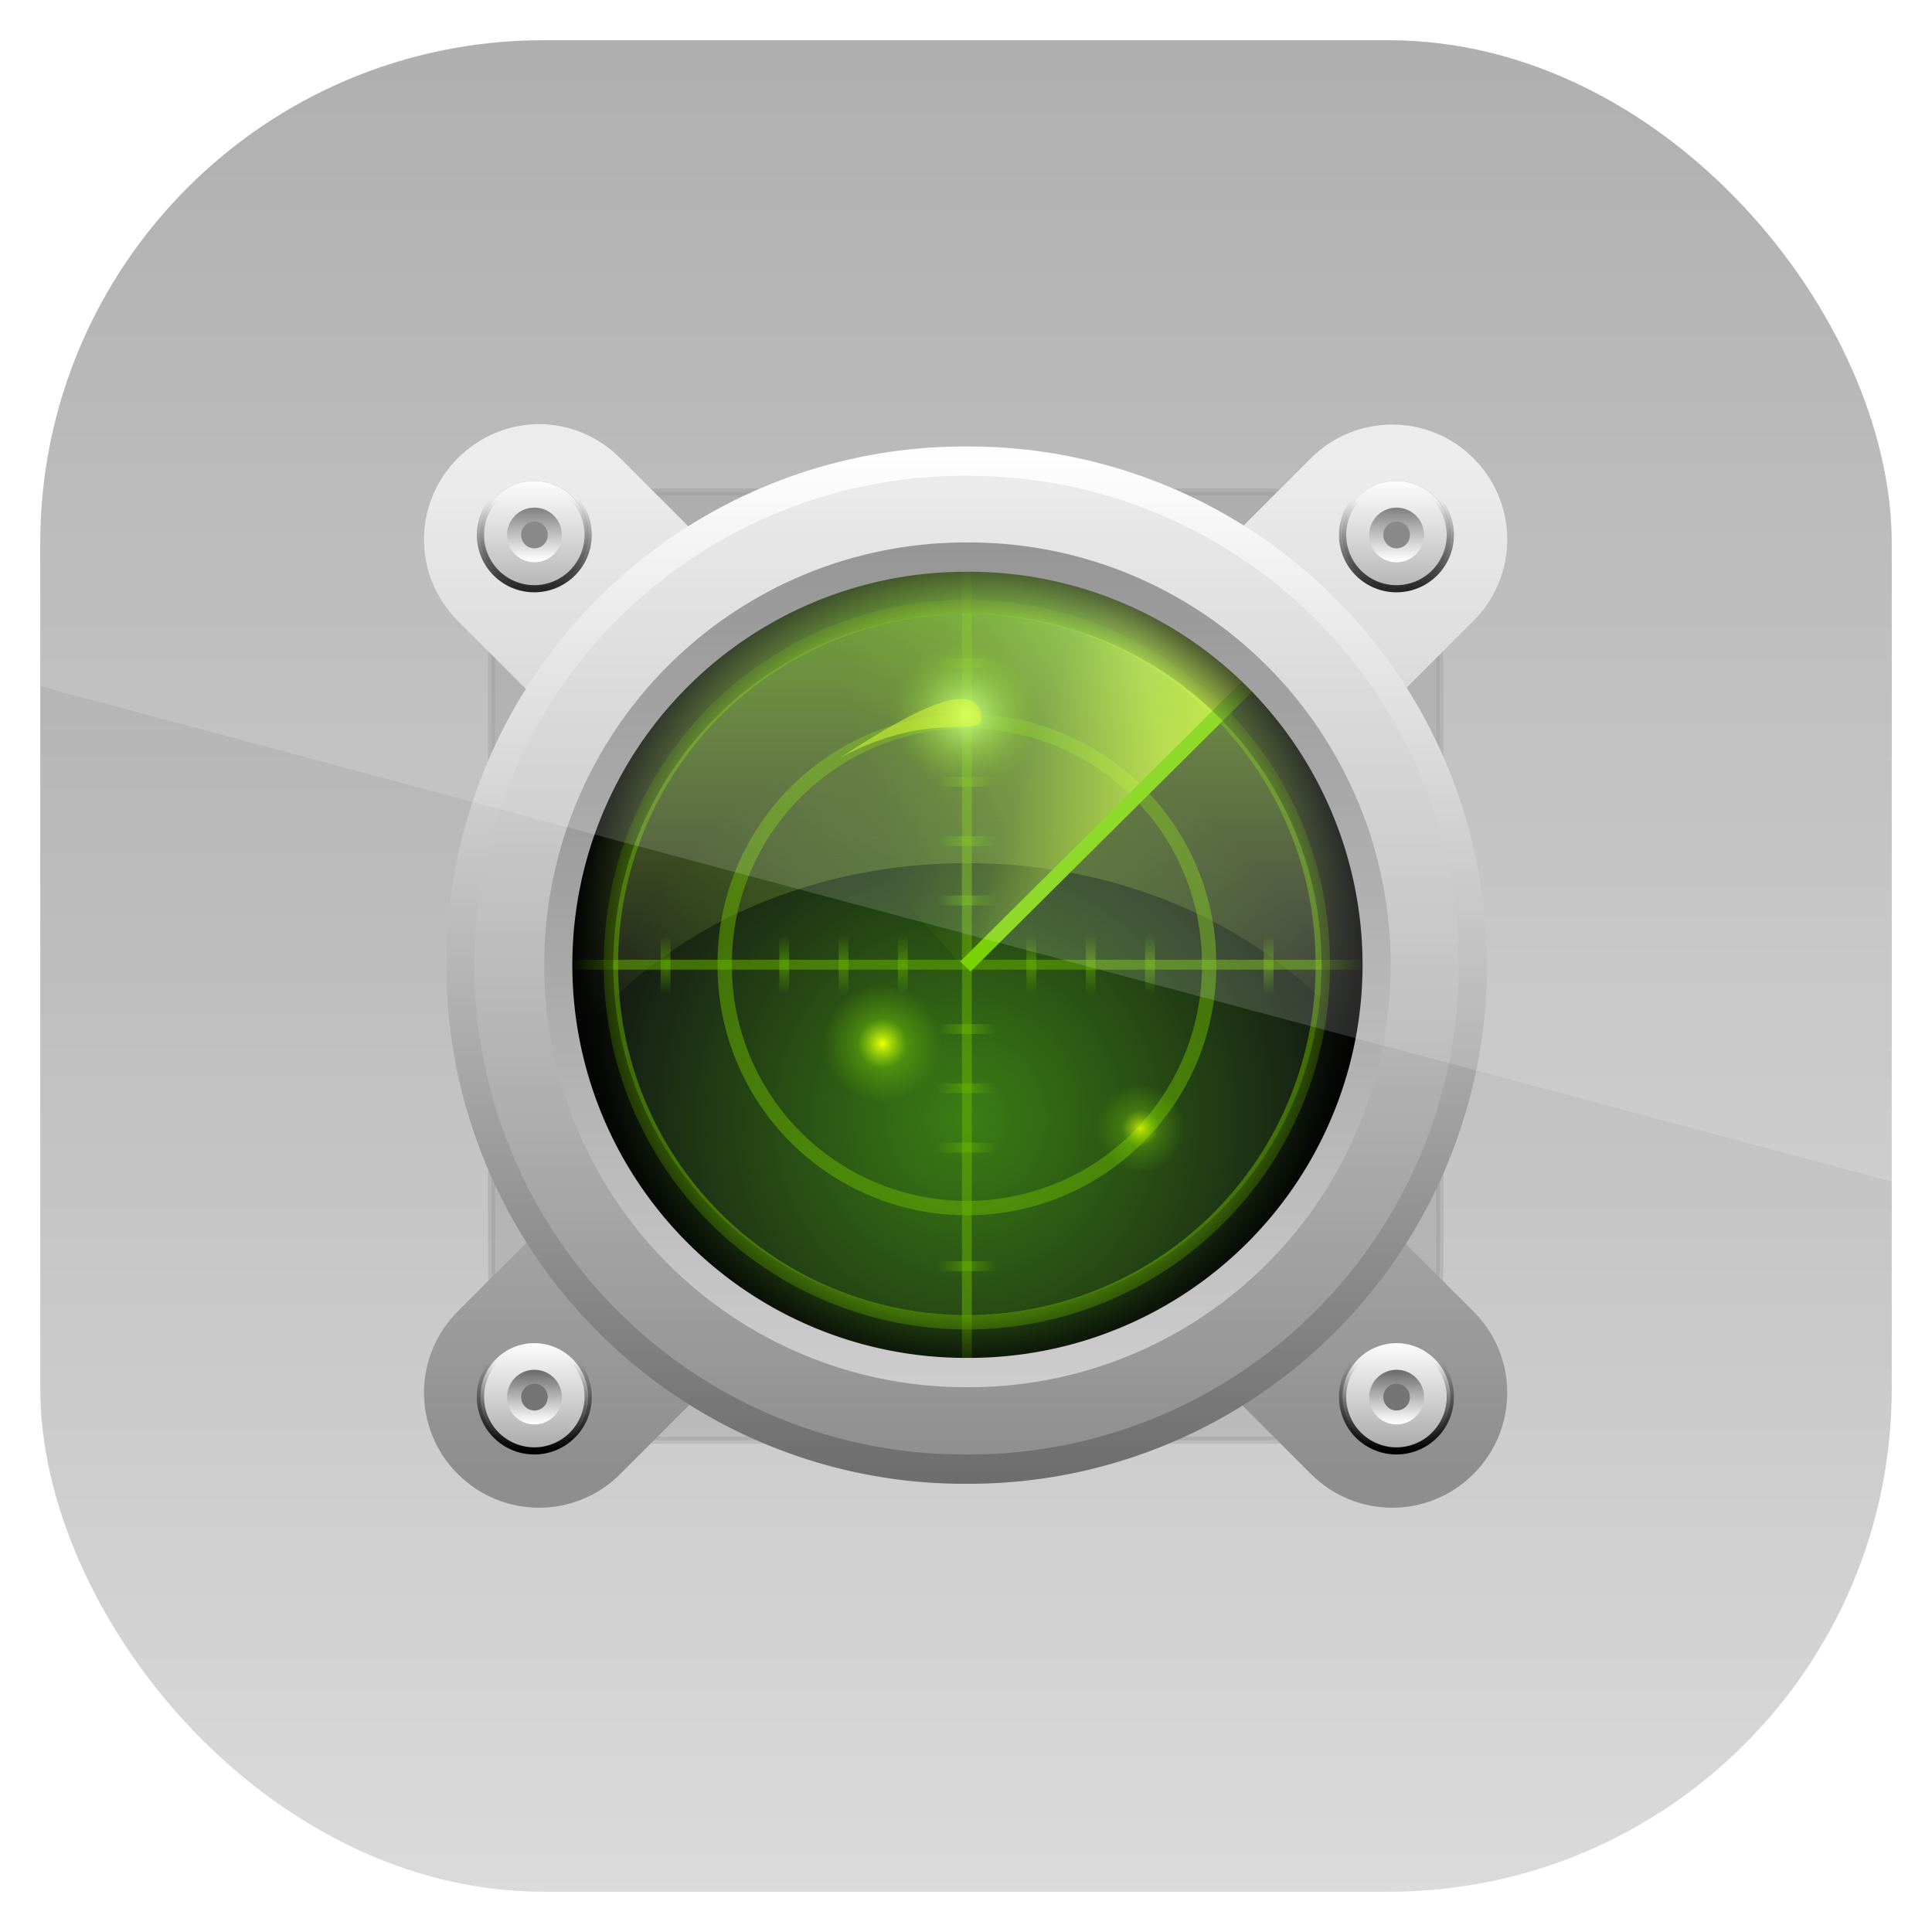 <?xml version="1.0" encoding="UTF-8" standalone="no"?>
<!-- Created with Inkscape (http://www.inkscape.org/) -->

<svg
   xmlns:dc="http://purl.org/dc/elements/1.1/"
   xmlns:cc="http://creativecommons.org/ns#"
   xmlns:rdf="http://www.w3.org/1999/02/22-rdf-syntax-ns#"
   xmlns:svg="http://www.w3.org/2000/svg"
   xmlns="http://www.w3.org/2000/svg"
   xmlns:xlink="http://www.w3.org/1999/xlink"
   xmlns:sodipodi="http://sodipodi.sourceforge.net/DTD/sodipodi-0.dtd"
   xmlns:inkscape="http://www.inkscape.org/namespaces/inkscape"
   width="96"
   height="96"
   id="svg11037"
   version="1.1"
   inkscape:version="0.48.3.1 r9886"
   sodipodi:docname="gnome-nettool.svg">
  <defs
     id="defs11039">
    <linearGradient
       y2="1046.1"
       x2="48"
       y1="962.622"
       x1="48"
       gradientTransform="matrix(1.15,0,0,1.15,-7.2,-150.653)"
       gradientUnits="userSpaceOnUse"
       id="linearGradient3886"
       xlink:href="#linearGradient3795"
       inkscape:collect="always" />
    <linearGradient
       id="linearGradient3795">
      <stop
         style="stop-color:#13a6fd;stop-opacity:1;"
         offset="0"
         id="stop3797" />
      <stop
         style="stop-color:#2975b6;stop-opacity:1;"
         offset="1"
         id="stop3799" />
    </linearGradient>
    <linearGradient
       y2="1046.1"
       x2="48"
       y1="962.622"
       x1="48"
       gradientTransform="matrix(1.15,0,0,1.15,-7.2,-150.653)"
       gradientUnits="userSpaceOnUse"
       id="linearGradient11642"
       xlink:href="#linearGradient5979"
       inkscape:collect="always" />
    <linearGradient
       id="linearGradient5979"
       y2="902.36"
       gradientUnits="userSpaceOnUse"
       x2="48"
       gradientTransform="translate(0,-7.8516e-6)"
       y1="1052.4"
       x1="48">
      <stop
         id="stop3189-8"
         style="stop-color:#a0a0a0"
         offset="0" />
      <stop
         id="stop3191-6"
         style="stop-color:#dcdcdc"
         offset="1" />
    </linearGradient>
    <linearGradient
       y2="902.36"
       x2="48"
       y1="1052.4"
       x1="48"
       gradientTransform="translate(-95.477,19.97)"
       gradientUnits="userSpaceOnUse"
       id="linearGradient3124"
       xlink:href="#linearGradient5979"
       inkscape:collect="always" />
    <clipPath
       id="clipPath3613-40">
      <rect
         id="rect3615-8"
         style="fill:#ffffff"
         rx="6"
         ry="6"
         height="84"
         width="84"
         y="6"
         x="6" />
    </clipPath>
    <filter
       id="filter3794-51"
       width="1.384"
       y="-0.192"
       x="-0.192"
       height="1.384"
       color-interpolation-filters="sRGB">
      <feGaussianBlur
         id="feGaussianBlur3796-662"
         stdDeviation="5.28" />
    </filter>
    <radialGradient
       id="radialGradient4133"
       gradientUnits="userSpaceOnUse"
       cy="88.987"
       cx="64.134"
       gradientTransform="matrix(0.839,6.6474e-8,-6.789e-8,0.856,10.352,12.774)"
       r="39.753">
      <stop
         id="stop3457-1"
         style="stop-color:#3b7e15"
         offset="0" />
      <stop
         id="stop3459-9"
         style="stop-color:#131813"
         offset="1" />
    </radialGradient>
    <linearGradient
       id="linearGradient3665"
       x1="58.102"
       gradientUnits="userSpaceOnUse"
       y1="15.531"
       gradientTransform="matrix(0.688,0,0,0.814,4.055,1.642)"
       x2="58.102"
       y2="61.944">
      <stop
         id="stop3661"
         style="stop-color:#6fde00;stop-opacity:.742"
         offset="0" />
      <stop
         id="stop3663-6"
         style="stop-color:#e3ff77;stop-opacity:0"
         offset="1" />
    </linearGradient>
    <radialGradient
       id="radialGradient3791-3"
       xlink:href="#linearGradient3567"
       gradientUnits="userSpaceOnUse"
       cy="59.5"
       cx="64"
       gradientTransform="matrix(1,0,0,1.374,0,-24.273)"
       r="3" />
    <linearGradient
       id="linearGradient3567">
      <stop
         id="stop3569-4"
         style="stop-color:#6ab700"
         offset="0" />
      <stop
         id="stop3571-8"
         style="stop-color:#6ab700;stop-opacity:0"
         offset="1" />
    </linearGradient>
    <radialGradient
       id="radialGradient3793"
       xlink:href="#linearGradient3567"
       gradientUnits="userSpaceOnUse"
       cy="59.5"
       cx="64"
       gradientTransform="matrix(1,0,0,1.374,0,-30.273)"
       r="3" />
    <linearGradient
       id="linearGradient3151">
      <stop
         id="stop3153"
         style="stop-color:#6ab700"
         offset="0" />
      <stop
         id="stop3155"
         style="stop-color:#6ab700;stop-opacity:0"
         offset="1" />
    </linearGradient>
    <radialGradient
       id="radialGradient3795"
       xlink:href="#linearGradient3567"
       gradientUnits="userSpaceOnUse"
       cy="59.5"
       cx="64"
       gradientTransform="matrix(1,0,0,1.374,0,-36.273)"
       r="3" />
    <linearGradient
       id="linearGradient3158">
      <stop
         id="stop3160"
         style="stop-color:#6ab700"
         offset="0" />
      <stop
         id="stop3162"
         style="stop-color:#6ab700;stop-opacity:0"
         offset="1" />
    </linearGradient>
    <radialGradient
       id="radialGradient3797"
       xlink:href="#linearGradient3567"
       gradientUnits="userSpaceOnUse"
       cy="59.5"
       cx="64"
       gradientTransform="matrix(1,0,0,1.374,0,-48.273)"
       r="3" />
    <linearGradient
       id="linearGradient3165">
      <stop
         id="stop3167"
         style="stop-color:#6ab700"
         offset="0" />
      <stop
         id="stop3169"
         style="stop-color:#6ab700;stop-opacity:0"
         offset="1" />
    </linearGradient>
    <radialGradient
       id="radialGradient3799"
       xlink:href="#linearGradient3567"
       gradientUnits="userSpaceOnUse"
       cy="59.5"
       cx="64"
       gradientTransform="matrix(1,0,0,1.374,0,-11.273)"
       r="3" />
    <linearGradient
       id="linearGradient3172">
      <stop
         id="stop3174"
         style="stop-color:#6ab700"
         offset="0" />
      <stop
         id="stop3176"
         style="stop-color:#6ab700;stop-opacity:0"
         offset="1" />
    </linearGradient>
    <radialGradient
       id="radialGradient3801"
       xlink:href="#linearGradient3567"
       gradientUnits="userSpaceOnUse"
       cy="59.5"
       cx="64"
       gradientTransform="matrix(1,0,0,1.374,0,-5.272)"
       r="3" />
    <linearGradient
       id="linearGradient3179">
      <stop
         id="stop3181"
         style="stop-color:#6ab700"
         offset="0" />
      <stop
         id="stop3183"
         style="stop-color:#6ab700;stop-opacity:0"
         offset="1" />
    </linearGradient>
    <radialGradient
       id="radialGradient3803"
       xlink:href="#linearGradient3567"
       gradientUnits="userSpaceOnUse"
       cy="59.5"
       cx="64"
       gradientTransform="matrix(1,0,0,1.374,0,0.727)"
       r="3" />
    <linearGradient
       id="linearGradient3186">
      <stop
         id="stop3188"
         style="stop-color:#6ab700"
         offset="0" />
      <stop
         id="stop3190"
         style="stop-color:#6ab700;stop-opacity:0"
         offset="1" />
    </linearGradient>
    <radialGradient
       id="radialGradient3805"
       xlink:href="#linearGradient3567"
       gradientUnits="userSpaceOnUse"
       cy="59.5"
       cx="64"
       gradientTransform="matrix(1,0,0,1.374,0,12.727)"
       r="3" />
    <linearGradient
       id="linearGradient3193">
      <stop
         id="stop3195"
         style="stop-color:#6ab700"
         offset="0" />
      <stop
         id="stop3197"
         style="stop-color:#6ab700;stop-opacity:0"
         offset="1" />
    </linearGradient>
    <radialGradient
       id="radialGradient3199"
       xlink:href="#linearGradient3567"
       gradientUnits="userSpaceOnUse"
       cy="59.5"
       cx="64"
       gradientTransform="matrix(1,0,0,1.374,0,-24.273)"
       r="3" />
    <linearGradient
       id="linearGradient3201">
      <stop
         id="stop3203"
         style="stop-color:#6ab700"
         offset="0" />
      <stop
         id="stop3205"
         style="stop-color:#6ab700;stop-opacity:0"
         offset="1" />
    </linearGradient>
    <radialGradient
       id="radialGradient3207"
       xlink:href="#linearGradient3567"
       gradientUnits="userSpaceOnUse"
       cy="59.5"
       cx="64"
       gradientTransform="matrix(1,0,0,1.374,0,-30.273)"
       r="3" />
    <linearGradient
       id="linearGradient3209">
      <stop
         id="stop3211"
         style="stop-color:#6ab700"
         offset="0" />
      <stop
         id="stop3213"
         style="stop-color:#6ab700;stop-opacity:0"
         offset="1" />
    </linearGradient>
    <radialGradient
       id="radialGradient3215"
       xlink:href="#linearGradient3567"
       gradientUnits="userSpaceOnUse"
       cy="59.5"
       cx="64"
       gradientTransform="matrix(1,0,0,1.374,0,-36.273)"
       r="3" />
    <linearGradient
       id="linearGradient3217">
      <stop
         id="stop3219"
         style="stop-color:#6ab700"
         offset="0" />
      <stop
         id="stop3221"
         style="stop-color:#6ab700;stop-opacity:0"
         offset="1" />
    </linearGradient>
    <radialGradient
       id="radialGradient3223"
       xlink:href="#linearGradient3567"
       gradientUnits="userSpaceOnUse"
       cy="59.5"
       cx="64"
       gradientTransform="matrix(1,0,0,1.374,0,-48.273)"
       r="3" />
    <linearGradient
       id="linearGradient3225">
      <stop
         id="stop3227"
         style="stop-color:#6ab700"
         offset="0" />
      <stop
         id="stop3229"
         style="stop-color:#6ab700;stop-opacity:0"
         offset="1" />
    </linearGradient>
    <radialGradient
       id="radialGradient3231"
       xlink:href="#linearGradient3567"
       gradientUnits="userSpaceOnUse"
       cy="59.5"
       cx="64"
       gradientTransform="matrix(1,0,0,1.374,0,-11.273)"
       r="3" />
    <linearGradient
       id="linearGradient3233">
      <stop
         id="stop3235"
         style="stop-color:#6ab700"
         offset="0" />
      <stop
         id="stop3237"
         style="stop-color:#6ab700;stop-opacity:0"
         offset="1" />
    </linearGradient>
    <radialGradient
       id="radialGradient3239"
       xlink:href="#linearGradient3567"
       gradientUnits="userSpaceOnUse"
       cy="59.5"
       cx="64"
       gradientTransform="matrix(1,0,0,1.374,0,-5.272)"
       r="3" />
    <linearGradient
       id="linearGradient3241">
      <stop
         id="stop3243"
         style="stop-color:#6ab700"
         offset="0" />
      <stop
         id="stop3245"
         style="stop-color:#6ab700;stop-opacity:0"
         offset="1" />
    </linearGradient>
    <radialGradient
       id="radialGradient3247"
       xlink:href="#linearGradient3567"
       gradientUnits="userSpaceOnUse"
       cy="59.5"
       cx="64"
       gradientTransform="matrix(1,0,0,1.374,0,0.727)"
       r="3" />
    <linearGradient
       id="linearGradient3249">
      <stop
         id="stop3251"
         style="stop-color:#6ab700"
         offset="0" />
      <stop
         id="stop3253"
         style="stop-color:#6ab700;stop-opacity:0"
         offset="1" />
    </linearGradient>
    <radialGradient
       id="radialGradient3255"
       xlink:href="#linearGradient3567"
       gradientUnits="userSpaceOnUse"
       cy="59.5"
       cx="64"
       gradientTransform="matrix(1,0,0,1.374,0,12.727)"
       r="3" />
    <linearGradient
       id="linearGradient3257">
      <stop
         id="stop3259"
         style="stop-color:#6ab700"
         offset="0" />
      <stop
         id="stop3261"
         style="stop-color:#6ab700;stop-opacity:0"
         offset="1" />
    </linearGradient>
    <radialGradient
       id="radialGradient3807"
       xlink:href="#linearGradient3677"
       gradientUnits="userSpaceOnUse"
       cy="81.276"
       cx="76.208"
       r="2.749" />
    <linearGradient
       id="linearGradient3677">
      <stop
         id="stop3679"
         style="stop-color:#ecff07"
         offset="0" />
      <stop
         id="stop3687"
         style="stop-color:#93f503;stop-opacity:.289"
         offset=".419" />
      <stop
         id="stop3681"
         style="stop-color:#88eb00;stop-opacity:0"
         offset="1" />
    </linearGradient>
    <radialGradient
       id="radialGradient3268"
       xlink:href="#linearGradient3677"
       gradientUnits="userSpaceOnUse"
       cy="81.276"
       cx="76.208"
       r="2.749" />
    <linearGradient
       id="linearGradient3270">
      <stop
         id="stop3272"
         style="stop-color:#ecff07"
         offset="0" />
      <stop
         id="stop3274"
         style="stop-color:#93f503;stop-opacity:.289"
         offset=".419" />
      <stop
         id="stop3276"
         style="stop-color:#88eb00;stop-opacity:0"
         offset="1" />
    </linearGradient>
    <linearGradient
       id="linearGradient3699"
       x1="48.103"
       xlink:href="#linearGradient3701"
       gradientUnits="userSpaceOnUse"
       x2="69.852"
       y1="90.907"
       y2="76.775" />
    <linearGradient
       id="linearGradient3701">
      <stop
         id="stop3703"
         style="stop-color:#c0ff67"
         offset="0" />
      <stop
         id="stop3705"
         style="stop-color:#68b300;stop-opacity:0"
         offset="1" />
    </linearGradient>
    <radialGradient
       id="radialGradient3709"
       cx="76.208"
       xlink:href="#linearGradient3701"
       gradientUnits="userSpaceOnUse"
       cy="81.276"
       r="2.749" />
    <linearGradient
       id="linearGradient3283">
      <stop
         id="stop3285"
         style="stop-color:#c0ff67"
         offset="0" />
      <stop
         id="stop3287"
         style="stop-color:#68b300;stop-opacity:0"
         offset="1" />
    </linearGradient>
    <filter
       id="filter3737"
       width="1.255"
       y="-0.307"
       x="-0.127"
       height="1.614"
       color-interpolation-filters="sRGB">
      <feGaussianBlur
         id="feGaussianBlur3739"
         stdDeviation="0.756" />
    </filter>
    <linearGradient
       id="linearGradient3735"
       y2="95.403"
       gradientUnits="userSpaceOnUse"
       y1="95.349"
       x2="64.134"
       x1="48.639">
      <stop
         id="stop3731-0"
         style="stop-color:#d9ff13"
         offset="0" />
      <stop
         id="stop3733"
         style="stop-color:#d9ff13;stop-opacity:0"
         offset="1" />
    </linearGradient>
    <radialGradient
       id="radialGradient10324"
       gradientUnits="userSpaceOnUse"
       cy="65.809"
       cx="64.134"
       gradientTransform="matrix(1,-0.007,0.006,0.983,-0.397,1.56)"
       r="51.056">
      <stop
         id="stop4707"
         style="stop-opacity:0"
         offset="0" />
      <stop
         id="stop4713"
         style="stop-opacity:0"
         offset=".816" />
      <stop
         id="stop4709"
         offset="1" />
    </radialGradient>
    <linearGradient
       id="linearGradient10326"
       y2="64"
       gradientUnits="userSpaceOnUse"
       x2="115"
       gradientTransform="matrix(0,-0.688,0.688,0,4.055,91.945)"
       y1="64"
       x1="13">
      <stop
         id="stop3193-6"
         style="stop-color:#8e8e8e"
         offset="0" />
      <stop
         id="stop3195-0"
         style="stop-color:#e9e9e9"
         offset="1" />
    </linearGradient>
    <linearGradient
       id="linearGradient10328"
       y2="65.809"
       xlink:href="#linearGradient3199-85"
       gradientUnits="userSpaceOnUse"
       x2="112.61"
       y1="65.809"
       x1="15.657" />
    <linearGradient
       id="linearGradient3199-85">
      <stop
         id="stop3201-3"
         style="stop-color:#6d6d6d"
         offset="0" />
      <stop
         id="stop3203-9"
         style="stop-color:#fff"
         offset="1" />
    </linearGradient>
    <linearGradient
       id="linearGradient10330"
       y2="65.809"
       gradientUnits="userSpaceOnUse"
       x2="112.57"
       y1="65.809"
       x1="15.701">
      <stop
         id="stop3260-41"
         style="stop-color:#848484"
         offset="0" />
      <stop
         id="stop3262-5"
         style="stop-color:#cdcdcd"
         offset="1" />
    </linearGradient>
    <radialGradient
       id="radialGradient3809"
       xlink:href="#linearGradient3276"
       gradientUnits="userSpaceOnUse"
       cy="22.181"
       cx="22.723"
       gradientTransform="matrix(0.688,0,0,0.677,7.415,7.544)"
       r="3.742" />
    <linearGradient
       id="linearGradient3276">
      <stop
         id="stop3278"
         style="stop-color:#fff"
         offset="0" />
      <stop
         id="stop3280"
         style="stop-color:#a5a5a5"
         offset="1" />
    </linearGradient>
    <linearGradient
       id="linearGradient3811-4"
       y2="21.092"
       xlink:href="#linearGradient3276"
       gradientUnits="userSpaceOnUse"
       y1="21.092"
       x2="19.766"
       x1="27.734" />
    <linearGradient
       id="linearGradient3313">
      <stop
         id="stop3315"
         style="stop-color:#fff"
         offset="0" />
      <stop
         id="stop3317"
         style="stop-color:#a5a5a5"
         offset="1" />
    </linearGradient>
    <linearGradient
       id="linearGradient3813"
       y2="23.371"
       xlink:href="#linearGradient3410"
       gradientUnits="userSpaceOnUse"
       y1="23.371"
       x2="26.162"
       x1="20" />
    <linearGradient
       id="linearGradient3410">
      <stop
         id="stop3412"
         offset="0" />
      <stop
         id="stop3414"
         style="stop-opacity:0"
         offset="1" />
    </linearGradient>
    <linearGradient
       id="linearGradient3815-4"
       y2="23.371"
       xlink:href="#linearGradient3199-85"
       gradientUnits="userSpaceOnUse"
       y1="23.371"
       x2="28.485"
       x1="19" />
    <linearGradient
       id="linearGradient3324">
      <stop
         id="stop3326"
         style="stop-color:#6d6d6d"
         offset="0" />
      <stop
         id="stop3328"
         style="stop-color:#fff"
         offset="1" />
    </linearGradient>
    <radialGradient
       id="radialGradient3330"
       xlink:href="#linearGradient3276"
       gradientUnits="userSpaceOnUse"
       cy="22.181"
       cx="22.723"
       gradientTransform="matrix(0.688,0,0,0.677,7.415,7.544)"
       r="3.742" />
    <linearGradient
       id="linearGradient3332">
      <stop
         id="stop3334"
         style="stop-color:#fff"
         offset="0" />
      <stop
         id="stop3336"
         style="stop-color:#a5a5a5"
         offset="1" />
    </linearGradient>
    <linearGradient
       id="linearGradient3338"
       y2="21.092"
       xlink:href="#linearGradient3276"
       gradientUnits="userSpaceOnUse"
       y1="21.092"
       x2="19.766"
       x1="27.734" />
    <linearGradient
       id="linearGradient3340">
      <stop
         id="stop3342"
         style="stop-color:#fff"
         offset="0" />
      <stop
         id="stop3344"
         style="stop-color:#a5a5a5"
         offset="1" />
    </linearGradient>
    <linearGradient
       id="linearGradient3346"
       y2="23.371"
       xlink:href="#linearGradient3410"
       gradientUnits="userSpaceOnUse"
       y1="23.371"
       x2="26.162"
       x1="20" />
    <linearGradient
       id="linearGradient3348">
      <stop
         id="stop3350"
         offset="0" />
      <stop
         id="stop3352"
         style="stop-opacity:0"
         offset="1" />
    </linearGradient>
    <linearGradient
       id="linearGradient3354"
       y2="23.371"
       xlink:href="#linearGradient3199-85"
       gradientUnits="userSpaceOnUse"
       y1="23.371"
       x2="28.485"
       x1="19" />
    <linearGradient
       id="linearGradient3356">
      <stop
         id="stop3358"
         style="stop-color:#6d6d6d"
         offset="0" />
      <stop
         id="stop3360"
         style="stop-color:#fff"
         offset="1" />
    </linearGradient>
    <radialGradient
       id="radialGradient3362"
       xlink:href="#linearGradient3276"
       gradientUnits="userSpaceOnUse"
       cy="22.181"
       cx="22.723"
       gradientTransform="matrix(0.688,0,0,0.677,7.415,7.544)"
       r="3.742" />
    <linearGradient
       id="linearGradient3364">
      <stop
         id="stop3366"
         style="stop-color:#fff"
         offset="0" />
      <stop
         id="stop3368"
         style="stop-color:#a5a5a5"
         offset="1" />
    </linearGradient>
    <linearGradient
       id="linearGradient3370"
       y2="21.092"
       xlink:href="#linearGradient3276"
       gradientUnits="userSpaceOnUse"
       y1="21.092"
       x2="19.766"
       x1="27.734" />
    <linearGradient
       id="linearGradient3372">
      <stop
         id="stop3374"
         style="stop-color:#fff"
         offset="0" />
      <stop
         id="stop3376"
         style="stop-color:#a5a5a5"
         offset="1" />
    </linearGradient>
    <linearGradient
       id="linearGradient3378"
       y2="23.371"
       xlink:href="#linearGradient3410"
       gradientUnits="userSpaceOnUse"
       y1="23.371"
       x2="26.162"
       x1="20" />
    <linearGradient
       id="linearGradient3380">
      <stop
         id="stop3382"
         offset="0" />
      <stop
         id="stop3384"
         style="stop-opacity:0"
         offset="1" />
    </linearGradient>
    <linearGradient
       id="linearGradient3386"
       y2="23.371"
       xlink:href="#linearGradient3199-85"
       gradientUnits="userSpaceOnUse"
       y1="23.371"
       x2="28.485"
       x1="19" />
    <linearGradient
       id="linearGradient3388">
      <stop
         id="stop3390"
         style="stop-color:#6d6d6d"
         offset="0" />
      <stop
         id="stop3392"
         style="stop-color:#fff"
         offset="1" />
    </linearGradient>
    <radialGradient
       id="radialGradient3394"
       xlink:href="#linearGradient3276"
       gradientUnits="userSpaceOnUse"
       cy="22.181"
       cx="22.723"
       gradientTransform="matrix(0.688,0,0,0.677,7.415,7.544)"
       r="3.742" />
    <linearGradient
       id="linearGradient3396">
      <stop
         id="stop3398"
         style="stop-color:#fff"
         offset="0" />
      <stop
         id="stop3400"
         style="stop-color:#a5a5a5"
         offset="1" />
    </linearGradient>
    <linearGradient
       id="linearGradient3402"
       y2="21.092"
       xlink:href="#linearGradient3276"
       gradientUnits="userSpaceOnUse"
       y1="21.092"
       x2="19.766"
       x1="27.734" />
    <linearGradient
       id="linearGradient3404">
      <stop
         id="stop3406"
         style="stop-color:#fff"
         offset="0" />
      <stop
         id="stop3408"
         style="stop-color:#a5a5a5"
         offset="1" />
    </linearGradient>
    <linearGradient
       id="linearGradient3411"
       y2="23.371"
       xlink:href="#linearGradient3410"
       gradientUnits="userSpaceOnUse"
       y1="23.371"
       x2="26.162"
       x1="20" />
    <linearGradient
       id="linearGradient3413">
      <stop
         id="stop3415"
         offset="0" />
      <stop
         id="stop3417"
         style="stop-opacity:0"
         offset="1" />
    </linearGradient>
    <linearGradient
       id="linearGradient3419"
       y2="23.371"
       xlink:href="#linearGradient3199-85"
       gradientUnits="userSpaceOnUse"
       y1="23.371"
       x2="28.485"
       x1="19" />
    <linearGradient
       id="linearGradient3421">
      <stop
         id="stop3423"
         style="stop-color:#6d6d6d"
         offset="0" />
      <stop
         id="stop3425"
         style="stop-color:#fff"
         offset="1" />
    </linearGradient>
    <radialGradient
       r="3"
       cy="59.5"
       cx="64"
       gradientTransform="matrix(1,0,0,1.374,0,-24.273)"
       gradientUnits="userSpaceOnUse"
       id="radialGradient3486"
       xlink:href="#linearGradient3567"
       inkscape:collect="always" />
    <radialGradient
       r="3"
       cy="59.5"
       cx="64"
       gradientTransform="matrix(1,0,0,1.374,0,-30.273)"
       gradientUnits="userSpaceOnUse"
       id="radialGradient3488"
       xlink:href="#linearGradient3567"
       inkscape:collect="always" />
    <radialGradient
       r="3"
       cy="59.5"
       cx="64"
       gradientTransform="matrix(1,0,0,1.374,0,-36.273)"
       gradientUnits="userSpaceOnUse"
       id="radialGradient3490"
       xlink:href="#linearGradient3567"
       inkscape:collect="always" />
    <radialGradient
       r="3"
       cy="59.5"
       cx="64"
       gradientTransform="matrix(1,0,0,1.374,0,-48.273)"
       gradientUnits="userSpaceOnUse"
       id="radialGradient3492"
       xlink:href="#linearGradient3567"
       inkscape:collect="always" />
    <radialGradient
       r="3"
       cy="59.5"
       cx="64"
       gradientTransform="matrix(1,0,0,1.374,0,-11.273)"
       gradientUnits="userSpaceOnUse"
       id="radialGradient3494"
       xlink:href="#linearGradient3567"
       inkscape:collect="always" />
    <radialGradient
       r="3"
       cy="59.5"
       cx="64"
       gradientTransform="matrix(1,0,0,1.374,0,-5.272)"
       gradientUnits="userSpaceOnUse"
       id="radialGradient3496"
       xlink:href="#linearGradient3567"
       inkscape:collect="always" />
    <radialGradient
       r="3"
       cy="59.5"
       cx="64"
       gradientTransform="matrix(1,0,0,1.374,0,0.727)"
       gradientUnits="userSpaceOnUse"
       id="radialGradient3498"
       xlink:href="#linearGradient3567"
       inkscape:collect="always" />
    <radialGradient
       r="3"
       cy="59.5"
       cx="64"
       gradientTransform="matrix(1,0,0,1.374,0,12.727)"
       gradientUnits="userSpaceOnUse"
       id="radialGradient3500"
       xlink:href="#linearGradient3567"
       inkscape:collect="always" />
    <radialGradient
       r="2.749"
       cy="81.276"
       cx="76.208"
       gradientUnits="userSpaceOnUse"
       id="radialGradient3502"
       xlink:href="#linearGradient3677"
       inkscape:collect="always" />
    <radialGradient
       r="3.742"
       cy="22.181"
       cx="22.723"
       gradientTransform="matrix(0.688,0,0,0.677,7.415,7.544)"
       gradientUnits="userSpaceOnUse"
       id="radialGradient3504"
       xlink:href="#linearGradient3276"
       inkscape:collect="always" />
    <linearGradient
       y2="21.092"
       x2="19.766"
       y1="21.092"
       x1="27.734"
       gradientUnits="userSpaceOnUse"
       id="linearGradient3506"
       xlink:href="#linearGradient3276"
       inkscape:collect="always" />
    <linearGradient
       y2="23.371"
       x2="26.162"
       y1="23.371"
       x1="20"
       gradientUnits="userSpaceOnUse"
       id="linearGradient3508"
       xlink:href="#linearGradient3410"
       inkscape:collect="always" />
    <linearGradient
       y2="23.371"
       x2="28.485"
       y1="23.371"
       x1="19"
       gradientUnits="userSpaceOnUse"
       id="linearGradient3510"
       xlink:href="#linearGradient3199-85"
       inkscape:collect="always" />
    <radialGradient
       r="3.742"
       cy="22.181"
       cx="22.723"
       gradientTransform="matrix(0.688,0,0,0.677,7.415,7.544)"
       gradientUnits="userSpaceOnUse"
       id="radialGradient3512"
       xlink:href="#linearGradient3276"
       inkscape:collect="always" />
    <linearGradient
       y2="21.092"
       x2="19.766"
       y1="21.092"
       x1="27.734"
       gradientUnits="userSpaceOnUse"
       id="linearGradient3514"
       xlink:href="#linearGradient3276"
       inkscape:collect="always" />
    <linearGradient
       y2="23.371"
       x2="26.162"
       y1="23.371"
       x1="20"
       gradientUnits="userSpaceOnUse"
       id="linearGradient3516"
       xlink:href="#linearGradient3410"
       inkscape:collect="always" />
    <linearGradient
       y2="23.371"
       x2="28.485"
       y1="23.371"
       x1="19"
       gradientUnits="userSpaceOnUse"
       id="linearGradient3518"
       xlink:href="#linearGradient3199-85"
       inkscape:collect="always" />
    <radialGradient
       r="3.742"
       cy="22.181"
       cx="22.723"
       gradientTransform="matrix(0.688,0,0,0.677,7.415,7.544)"
       gradientUnits="userSpaceOnUse"
       id="radialGradient3520"
       xlink:href="#linearGradient3276"
       inkscape:collect="always" />
    <linearGradient
       y2="21.092"
       x2="19.766"
       y1="21.092"
       x1="27.734"
       gradientUnits="userSpaceOnUse"
       id="linearGradient3522"
       xlink:href="#linearGradient3276"
       inkscape:collect="always" />
    <linearGradient
       y2="23.371"
       x2="26.162"
       y1="23.371"
       x1="20"
       gradientUnits="userSpaceOnUse"
       id="linearGradient3524"
       xlink:href="#linearGradient3410"
       inkscape:collect="always" />
    <linearGradient
       y2="23.371"
       x2="28.485"
       y1="23.371"
       x1="19"
       gradientUnits="userSpaceOnUse"
       id="linearGradient3526"
       xlink:href="#linearGradient3199-85"
       inkscape:collect="always" />
    <clipPath
       clipPathUnits="userSpaceOnUse"
       id="clipPath3009">
      <path
         id="path3011"
         d="m -2,956.362 -96,0 0,33.562 96,25.687 0,-59.25 z"
         style="opacity:0.15;fill:#ffffff;fill-opacity:1;stroke:none"
         inkscape:connector-curvature="0" />
    </clipPath>
  </defs>
  <sodipodi:namedview
     id="base"
     pagecolor="#ffffff"
     bordercolor="#666666"
     borderopacity="1.0"
     inkscape:pageopacity="0.0"
     inkscape:pageshadow="2"
     inkscape:zoom="3.959798"
     inkscape:cx="33.538031"
     inkscape:cy="59.964634"
     inkscape:document-units="px"
     inkscape:current-layer="layer1"
     showgrid="false"
     inkscape:window-width="1280"
     inkscape:window-height="750"
     inkscape:window-x="0"
     inkscape:window-y="22"
     inkscape:window-maximized="1"
     showguides="true"
     inkscape:guide-bbox="true">
    <sodipodi:guide
       orientation="0,1"
       position="-24.749,0"
       id="guide11064" />
    <sodipodi:guide
       orientation="0,1"
       position="-23.234,96"
       id="guide11066" />
    <sodipodi:guide
       orientation="1,0"
       position="0,54.801"
       id="guide11068" />
    <sodipodi:guide
       orientation="1,0"
       position="96,51.013"
       id="guide11070" />
    <sodipodi:guide
       orientation="0,1"
       position="-18.94,48"
       id="guide11072" />
    <sodipodi:guide
       orientation="1,0"
       position="48,79.297"
       id="guide11074" />
    <sodipodi:guide
       orientation="1,0"
       position="2,75.509"
       id="guide11076" />
    <sodipodi:guide
       orientation="0,1"
       position="-77.277,2"
       id="guide11078" />
    <sodipodi:guide
       orientation="1,0"
       position="94,77.782"
       id="guide11080" />
    <sodipodi:guide
       orientation="0,1"
       position="-65.912,94"
       id="guide11082" />
  </sodipodi:namedview>
  <g
     inkscape:label="Layer 1"
     inkscape:groupmode="layer"
     id="layer1"
     transform="translate(0,-956.362)">
    <rect
       x="2"
       y="958.362"
       width="92"
       height="92"
       style="fill:url(#linearGradient11642);fill-opacity:1.0"
       id="rect3867"
       rx="25"
       ry="25" />
    <g
       id="g26594"
       transform="translate(-182.19,-40.404)">
      <g
         id="g10340">
        <g
           id="g3374"
           transform="matrix(0.714,0,0,0.714,195.9,1010.5)">
          <g
             id="layer5">
            <rect
               id="rect3171"
               style="opacity:0.3;stroke:#000000;stroke-width:0.5;stroke-linecap:round;filter:url(#filter3794-51)"
               clip-path="url(#clipPath3613-40)"
               rx="12"
               ry="12"
               height="66"
               width="66"
               y="15"
               x="15" />
          </g>
          <g
             id="layer3">
            <path
               inkscape:connector-curvature="0"
               id="path3172"
               d="m 103.89,75.527 a 39.753,39.753 0 1 1 -79.505,0 39.753,39.753 0 1 1 79.505,0 z"
               style="fill:url(#radialGradient4133)"
               transform="matrix(0.802,0,0,0.802,-3.373,-12.703)" />
            <path
               inkscape:connector-curvature="0"
               id="path3650"
               style="fill:url(#linearGradient3665)"
               d="m 48.094,15.995 c -17.609,0 -31.911,16.926 -31.911,37.767 0,2.642 0.251,5.222 0.688,7.711 3.013,-11.784 15.849,-20.639 31.223,-20.639 15.374,0 28.21,8.855 31.223,20.639 0.437,-2.489 0.688,-5.07 0.688,-7.711 0,-20.841 -14.302,-37.767 -31.911,-37.767 z" />
            <path
               inkscape:connector-curvature="0"
               id="path3476"
               d="m 103.89,75.527 a 39.753,39.753 0 1 1 -79.505,0 39.753,39.753 0 1 1 79.505,0 z"
               style="opacity:0.5;fill:none;stroke:#6ab700;stroke-width:1.605;stroke-linecap:square;stroke-linejoin:round"
               transform="matrix(0.623,0,0,0.623,8.128,0.842)" />
            <path
               inkscape:connector-curvature="0"
               id="path3480"
               d="m 103.89,75.527 a 39.753,39.753 0 1 1 -79.505,0 39.753,39.753 0 1 1 79.505,0 z"
               style="opacity:0.5;fill:none;stroke:#6ab700;stroke-width:2.358;stroke-linecap:square;stroke-linejoin:round"
               transform="matrix(0.424,0,0,0.424,20.895,15.876)" />
            <g
               id="g3603"
               transform="matrix(0.688,0,0,0.688,4.055,3.868)">
              <path
                 inkscape:connector-curvature="0"
                 id="path3482"
                 style="opacity:0.5;fill:#6ab700;fill-rule:evenodd"
                 d="m 63.5,18 v 92 h 1 V 18 h -1 z" />
              <rect
                 id="rect3486"
                 style="opacity:0.5;fill:url(#radialGradient3486)"
                 height="1"
                 width="6"
                 y="57"
                 x="61" />
              <rect
                 id="rect3575"
                 style="opacity:0.5;fill:url(#radialGradient3488)"
                 height="1"
                 width="6"
                 y="51"
                 x="61" />
              <rect
                 id="rect3579"
                 style="opacity:0.5;fill:url(#radialGradient3490)"
                 height="1"
                 width="6"
                 y="45"
                 x="61" />
              <rect
                 id="rect3583"
                 style="opacity:0.5;fill:url(#radialGradient3492)"
                 height="1"
                 width="6"
                 y="33"
                 x="61" />
              <rect
                 id="rect3587"
                 style="opacity:0.5;fill:url(#radialGradient3494)"
                 height="1"
                 width="6"
                 y="70"
                 x="61" />
              <rect
                 id="rect3591"
                 style="opacity:0.5;fill:url(#radialGradient3496)"
                 height="1"
                 width="6"
                 y="76"
                 x="61" />
              <rect
                 id="rect3595"
                 style="opacity:0.5;fill:url(#radialGradient3498)"
                 height="1"
                 width="6"
                 y="82"
                 x="61" />
              <rect
                 id="rect3599"
                 style="opacity:0.5;fill:url(#radialGradient3500)"
                 height="1"
                 width="6"
                 y="94"
                 x="61" />
            </g>
            <g
               id="g3614"
               transform="matrix(0,0.688,-0.688,0,92.133,3.868)">
              <path
                 inkscape:connector-curvature="0"
                 id="path3616"
                 style="opacity:0.5;fill:#6ab700;fill-rule:evenodd"
                 d="m 63.5,18 v 92 h 1 V 18 h -1 z" />
              <rect
                 id="rect3618"
                 style="opacity:0.5;fill:url(#radialGradient3791-3)"
                 height="1"
                 width="6"
                 y="57"
                 x="61" />
              <rect
                 id="rect3620"
                 style="opacity:0.5;fill:url(#radialGradient3793)"
                 height="1"
                 width="6"
                 y="51"
                 x="61" />
              <rect
                 id="rect3622"
                 style="opacity:0.5;fill:url(#radialGradient3795)"
                 height="1"
                 width="6"
                 y="45"
                 x="61" />
              <rect
                 id="rect3624"
                 style="opacity:0.5;fill:url(#radialGradient3797)"
                 height="1"
                 width="6"
                 y="33"
                 x="61" />
              <rect
                 id="rect3626"
                 style="opacity:0.5;fill:url(#radialGradient3799)"
                 height="1"
                 width="6"
                 y="70"
                 x="61" />
              <rect
                 id="rect3628"
                 style="opacity:0.5;fill:url(#radialGradient3801)"
                 height="1"
                 width="6"
                 y="76"
                 x="61" />
              <rect
                 id="rect3630"
                 style="opacity:0.5;fill:url(#radialGradient3803)"
                 height="1"
                 width="6"
                 y="82"
                 x="61" />
              <rect
                 id="rect3632"
                 style="opacity:0.5;fill:url(#radialGradient3805)"
                 height="1"
                 width="6"
                 y="94"
                 x="61" />
            </g>
            <path
               inkscape:connector-curvature="0"
               id="path3667"
               d="m 78.956,81.276 a 2.748,2.748 0 1 1 -5.497,0 2.748,2.748 0 1 1 5.497,0 z"
               style="opacity:0.8;fill:url(#radialGradient3502)"
               transform="matrix(1.127,0,0,1.127,-25.727,-32.307)" />
            <path
               inkscape:connector-curvature="0"
               id="path3683"
               d="m 78.956,81.276 a 2.748,2.748 0 1 1 -5.497,0 2.748,2.748 0 1 1 5.497,0 z"
               style="fill:url(#radialGradient3807)"
               transform="matrix(1.502,0,0,1.502,-72.251,-68.679)" />
            <path
               inkscape:connector-curvature="0"
               id="path3691"
               d="M 98.561,95.403 A 39.753,39.753 0 0 1 45.621,110.7 L 64.134,75.527 z"
               style="opacity:0.568;fill:url(#linearGradient3699)"
               transform="matrix(-0.761,-0.255,0.255,-0.761,77.132,121.64)" />
            <path
               inkscape:connector-curvature="0"
               id="path3707"
               d="m 78.956,81.276 a 2.748,2.748 0 1 1 -5.497,0 2.748,2.748 0 1 1 5.497,0 z"
               style="fill:url(#radialGradient3709)"
               transform="matrix(1.877,0,0,1.877,-94.986,-122.05)" />
            <path
               inkscape:connector-curvature="0"
               id="path3711"
               style="opacity:0.707;fill:#d9ff13;fill-rule:evenodd;filter:url(#filter3737)"
               transform="matrix(0.688,0,0,0.688,29.839,7.64)"
               d="m 13.762,37.555 c 9.344,-5.042 14.667,-1.696 14.23,-4.238 -0.601,-3.503 -5.936,-1.245 -14.23,4.238 z" />
            <path
               inkscape:connector-curvature="0"
               id="path3727"
               d="M 64.134,115.28 A 39.753,39.753 0 0 1 45.621,110.7 L 64.134,75.527 z"
               style="opacity:0.568;fill:url(#linearGradient3735)"
               transform="matrix(-0.761,-0.255,0.255,-0.761,77.132,121.64)" />
            <path
               inkscape:connector-curvature="0"
               id="path3689"
               style="fill:none;stroke:#7ad205;stroke-width:1px"
               d="M 47.984,48.024 70.61,25.541" />
          </g>
          <g
             id="layer4">
            <g
               id="g3165">
              <path
                 inkscape:connector-curvature="0"
                 id="path4701"
                 d="m 111.66,65.809 a 47.527,49.47 0 1 1 -95.053,0 47.527,49.47 0 1 1 95.053,0 z"
                 style="fill:none;stroke:url(#radialGradient10324);stroke-width:10.588;stroke-linecap:square;stroke-linejoin:round"
                 transform="matrix(0,0.578,-0.555,0,84.646,10.827)" />
              <path
                 inkscape:connector-curvature="0"
                 id="rect3229"
                 d="m 18.312,10.281 c -2.045,0 -4.089,0.808 -5.656,2.375 -3.134,3.134 -3.134,8.179 0,11.312 l 5.562,5.562 c -3.299,5.346 -5.218,11.637 -5.218,18.376 0,6.79 1.936,13.13 5.281,18.5 l -5.625,5.625 c -3.134,3.134 -3.134,8.179 0,11.312 3.134,3.134 8.179,3.134 11.312,0 l 5.625,-5.625 c 5.371,3.346 11.711,5.282 18.501,5.282 6.74,0 13.031,-1.919 18.375,-5.219 l 5.562,5.562 c 3.134,3.134 8.179,3.134 11.312,0 3.134,-3.134 3.134,-8.179 0,-11.312 l -5.532,-5.532 c 3.388,-5.394 5.375,-11.757 5.375,-18.594 0,-6.79 -1.936,-13.13 -5.281,-18.5 l 5.438,-5.438 c 3.134,-3.134 3.134,-8.179 0,-11.312 -1.567,-1.567 -3.612,-2.344 -5.656,-2.344 -2.045,0 -4.089,0.777 -5.656,2.344 l -5.438,5.438 c -5.37,-3.345 -11.71,-5.281 -18.5,-5.281 -6.836,0 -13.2,1.988 -18.594,5.375 l -5.531,-5.531 c -1.567,-1.567 -3.611,-2.375 -5.656,-2.375 z m 29.781,9.25 c 4.924,0 9.559,1.262 13.594,3.469 0.033,0.018 0.061,0.044 0.094,0.062 0.316,0.174 0.629,0.346 0.938,0.531 0.394,0.238 0.775,0.494 1.156,0.75 0.008,0.006 0.023,0.026 0.031,0.031 0.064,0.043 0.124,0.081 0.188,0.125 0.477,0.327 0.951,0.677 1.406,1.031 0.515,0.401 1.014,0.815 1.5,1.25 0.395,0.353 0.782,0.688 1.156,1.062 0.324,0.324 0.629,0.66 0.938,1 0.051,0.056 0.075,0.1 0.125,0.156 0.435,0.486 0.849,0.985 1.25,1.5 0.354,0.455 0.705,0.93 1.031,1.406 0.051,0.074 0.106,0.144 0.156,0.219 0.256,0.382 0.512,0.762 0.75,1.156 0.186,0.308 0.357,0.622 0.531,0.938 0.018,0.033 0.044,0.061 0.062,0.094 2.207,4.034 3.469,8.67 3.469,13.594 0,4.974 -1.282,9.655 -3.531,13.719 -0.063,0.114 -0.123,0.23 -0.188,0.344 -0.273,0.477 -0.576,0.947 -0.875,1.406 -0.07,0.107 -0.148,0.207 -0.219,0.312 -0.006,0.008 -0.026,0.023 -0.031,0.031 -0.043,0.064 -0.081,0.124 -0.125,0.188 -0.223,0.326 -0.451,0.653 -0.688,0.969 -0.263,0.351 -0.534,0.693 -0.812,1.031 -0.01,0.012 -0.021,0.019 -0.031,0.031 -0.241,0.292 -0.498,0.593 -0.75,0.875 -0.326,0.365 -0.656,0.715 -1,1.062 -0.267,0.27 -0.535,0.554 -0.812,0.812 -0.118,0.11 -0.255,0.205 -0.375,0.312 -0.011,0.009 -0.02,0.022 -0.031,0.031 -0.298,0.266 -0.597,0.527 -0.906,0.781 -0.341,0.28 -0.678,0.548 -1.031,0.812 -0.006,0.005 0.005,0.025 0,0.031 -0.56,0.417 -1.159,0.812 -1.75,1.188 -0.122,0.078 -0.252,0.143 -0.375,0.219 -0.434,0.267 -0.863,0.537 -1.312,0.781 -0.021,0.011 -0.042,0.02 -0.062,0.031 -4.005,2.166 -8.595,3.406 -13.469,3.406 -4.924,0 -9.559,-1.262 -13.594,-3.469 -0.033,-0.018 -0.061,-0.044 -0.094,-0.062 -0.316,-0.174 -0.629,-0.346 -0.938,-0.531 -0.394,-0.238 -0.775,-0.494 -1.156,-0.75 -0.008,-0.006 -0.023,-0.026 -0.031,-0.031 -0.064,-0.043 -0.124,-0.081 -0.188,-0.125 -0.326,-0.223 -0.653,-0.451 -0.969,-0.688 -0.007,-0.005 -0.025,0.005 -0.031,0 -0.347,-0.26 -0.697,-0.537 -1.031,-0.812 -0.061,-0.05 -0.127,-0.105 -0.188,-0.156 -0.229,-0.196 -0.464,-0.425 -0.688,-0.625 -0.057,-0.051 -0.1,-0.074 -0.156,-0.125 -0.336,-0.305 -0.679,-0.617 -1,-0.938 -0.373,-0.373 -0.711,-0.763 -1.062,-1.156 -0.263,-0.294 -0.531,-0.602 -0.781,-0.906 -0.275,-0.334 -0.553,-0.654 -0.812,-1 -0.005,-0.007 0.005,-0.024 0,-0.031 -0.007,-0.009 -0.022,-0.023 -0.031,-0.031 -0.004,-0.005 -0.028,0.005 -0.031,0 -0.145,-0.191 -0.273,-0.395 -0.409,-0.593 -0.078,-0.111 -0.142,-0.231 -0.218,-0.344 -0.044,-0.064 -0.082,-0.123 -0.125,-0.188 -0.006,-0.008 -0.026,-0.023 -0.031,-0.031 -0.256,-0.382 -0.512,-0.762 -0.75,-1.156 -0.186,-0.308 -0.358,-0.621 -0.532,-0.937 -0.018,-0.033 -0.044,-0.061 -0.062,-0.094 -2.208,-4.034 -3.469,-8.67 -3.469,-13.594 0,-4.874 1.241,-9.463 3.406,-13.469 0.011,-0.021 0.02,-0.042 0.031,-0.062 0.244,-0.45 0.514,-0.878 0.781,-1.312 0.15,-0.243 0.312,-0.48 0.469,-0.719 0.046,-0.07 0.078,-0.149 0.125,-0.219 0.006,-0.008 0.026,-0.023 0.031,-0.031 0.043,-0.064 0.081,-0.124 0.125,-0.188 0.021,-0.031 0.041,-0.063 0.062,-0.094 0.308,-0.445 0.637,-0.887 0.969,-1.312 0.401,-0.515 0.815,-1.014 1.25,-1.5 0.044,-0.049 0.081,-0.108 0.125,-0.156 0.074,-0.082 0.144,-0.17 0.219,-0.25 0.259,-0.278 0.543,-0.546 0.812,-0.812 0.347,-0.343 0.696,-0.672 1.062,-1 0.486,-0.435 0.985,-0.849 1.5,-1.25 0.455,-0.354 0.93,-0.705 1.406,-1.031 0.064,-0.044 0.123,-0.082 0.188,-0.125 0.008,-0.006 0.023,-0.026 0.031,-0.031 0.106,-0.071 0.206,-0.149 0.312,-0.219 0.221,-0.144 0.462,-0.268 0.688,-0.406 0.324,-0.199 0.636,-0.408 0.969,-0.594 0.033,-0.018 0.061,-0.044 0.094,-0.062 4.063,-2.249 8.745,-3.531 13.719,-3.531 z"
                 style="fill:url(#linearGradient10326)" />
              <path
                 inkscape:connector-curvature="0"
                 id="path3188"
                 d="m 111.66,65.809 a 47.527,49.47 0 1 1 -95.053,0 47.527,49.47 0 1 1 95.053,0 z"
                 style="fill:none;stroke:url(#linearGradient10328);stroke-width:2.763;stroke-linecap:square;stroke-linejoin:round"
                 transform="matrix(0,-0.738,0.709,0,1.409,95.263)" />
              <path
                 inkscape:connector-curvature="0"
                 id="path3184"
                 d="m 111.66,65.809 a 47.527,49.47 0 1 1 -95.053,0 47.527,49.47 0 1 1 95.053,0 z"
                 style="fill:none;stroke:url(#linearGradient10330);stroke-width:3.418;stroke-linecap:square;stroke-linejoin:round"
                 transform="matrix(0,0.597,-0.573,0,85.834,9.623)" />
              <g
                 id="g3420"
                 transform="matrix(0.937,0,0,0.937,-3.562,-3.559)">
                <path
                   inkscape:connector-curvature="0"
                   id="path3266"
                   d="m 27.485,23.371 a 3.742,3.686 0 1 1 -7.485,0 3.742,3.686 0 1 1 7.485,0 z"
                   style="fill:url(#radialGradient3504)"
                   transform="matrix(1.069,0,0,1.085,-2.377,-2.365)" />
                <path
                   inkscape:connector-curvature="0"
                   id="path3282"
                   d="m 27.485,23.371 a 3.742,3.686 0 1 1 -7.485,0 3.742,3.686 0 1 1 7.485,0 z"
                   style="fill:url(#linearGradient3506);stroke:url(#linearGradient3508);stroke-width:0.495;stroke-linecap:square;stroke-linejoin:round"
                   transform="matrix(0,-1.069,1.085,0,-2.365,48.377)" />
                <path
                   inkscape:connector-curvature="0"
                   id="path3304"
                   d="m 27.485,23.371 a 3.742,3.686 0 1 1 -7.485,0 3.742,3.686 0 1 1 7.485,0 z"
                   style="fill:#747474;stroke:url(#linearGradient3510);stroke-width:2.56;stroke-linecap:square;stroke-linejoin:round"
                   transform="matrix(0,0.404,-0.41,0,32.586,13.41)" />
              </g>
              <g
                 id="g5037"
                 transform="matrix(0.937,0,0,0.937,56.438,-3.559)">
                <path
                   inkscape:connector-curvature="0"
                   id="path5039"
                   d="m 27.485,23.371 a 3.742,3.686 0 1 1 -7.485,0 3.742,3.686 0 1 1 7.485,0 z"
                   style="fill:url(#radialGradient3512)"
                   transform="matrix(1.069,0,0,1.085,-2.377,-2.365)" />
                <path
                   inkscape:connector-curvature="0"
                   id="path5041"
                   d="m 27.485,23.371 a 3.742,3.686 0 1 1 -7.485,0 3.742,3.686 0 1 1 7.485,0 z"
                   style="fill:url(#linearGradient3514);stroke:url(#linearGradient3516);stroke-width:0.495;stroke-linecap:square;stroke-linejoin:round"
                   transform="matrix(0,-1.069,1.085,0,-2.365,48.377)" />
                <path
                   inkscape:connector-curvature="0"
                   id="path5043"
                   d="m 27.485,23.371 a 3.742,3.686 0 1 1 -7.485,0 3.742,3.686 0 1 1 7.485,0 z"
                   style="fill:#747474;stroke:url(#linearGradient3518);stroke-width:2.56;stroke-linecap:square;stroke-linejoin:round"
                   transform="matrix(0,0.404,-0.41,0,32.586,13.41)" />
              </g>
              <g
                 id="g5053"
                 transform="matrix(0.937,0,0,0.937,-3.562,56.441)">
                <path
                   inkscape:connector-curvature="0"
                   id="path5055"
                   d="m 27.485,23.371 a 3.742,3.686 0 1 1 -7.485,0 3.742,3.686 0 1 1 7.485,0 z"
                   style="fill:url(#radialGradient3520)"
                   transform="matrix(1.069,0,0,1.085,-2.377,-2.365)" />
                <path
                   inkscape:connector-curvature="0"
                   id="path5057"
                   d="m 27.485,23.371 a 3.742,3.686 0 1 1 -7.485,0 3.742,3.686 0 1 1 7.485,0 z"
                   style="fill:url(#linearGradient3522);stroke:url(#linearGradient3524);stroke-width:0.495;stroke-linecap:square;stroke-linejoin:round"
                   transform="matrix(0,-1.069,1.085,0,-2.365,48.377)" />
                <path
                   inkscape:connector-curvature="0"
                   id="path5059"
                   d="m 27.485,23.371 a 3.742,3.686 0 1 1 -7.485,0 3.742,3.686 0 1 1 7.485,0 z"
                   style="fill:#747474;stroke:url(#linearGradient3526);stroke-width:2.56;stroke-linecap:square;stroke-linejoin:round"
                   transform="matrix(0,0.404,-0.41,0,32.586,13.41)" />
              </g>
              <g
                 id="g5061"
                 transform="matrix(0.937,0,0,0.937,56.438,56.441)">
                <path
                   inkscape:connector-curvature="0"
                   id="path5063"
                   d="m 27.485,23.371 a 3.742,3.686 0 1 1 -7.485,0 3.742,3.686 0 1 1 7.485,0 z"
                   style="fill:url(#radialGradient3809)"
                   transform="matrix(1.069,0,0,1.085,-2.377,-2.365)" />
                <path
                   inkscape:connector-curvature="0"
                   id="path5065"
                   d="m 27.485,23.371 a 3.742,3.686 0 1 1 -7.485,0 3.742,3.686 0 1 1 7.485,0 z"
                   style="fill:url(#linearGradient3811-4);stroke:url(#linearGradient3813);stroke-width:0.495;stroke-linecap:square;stroke-linejoin:round"
                   transform="matrix(0,-1.069,1.085,0,-2.365,48.377)" />
                <path
                   inkscape:connector-curvature="0"
                   id="path5067"
                   d="m 27.485,23.371 a 3.742,3.686 0 1 1 -7.485,0 3.742,3.686 0 1 1 7.485,0 z"
                   style="fill:#747474;stroke:url(#linearGradient3815-4);stroke-width:2.56;stroke-linecap:square;stroke-linejoin:round"
                   transform="matrix(0,0.404,-0.41,0,32.586,13.41)" />
              </g>
            </g>
          </g>
        </g>
      </g>
    </g>
    <rect
       ry="25"
       rx="25"
       id="rect3003"
       style="opacity:0.15;fill:#ffffff;fill-opacity:1"
       height="92"
       width="92"
       y="958.362"
       x="-96"
       clip-path="url(#clipPath3009)"
       transform="translate(98,3.8281269e-7)" />
  </g>
</svg>
